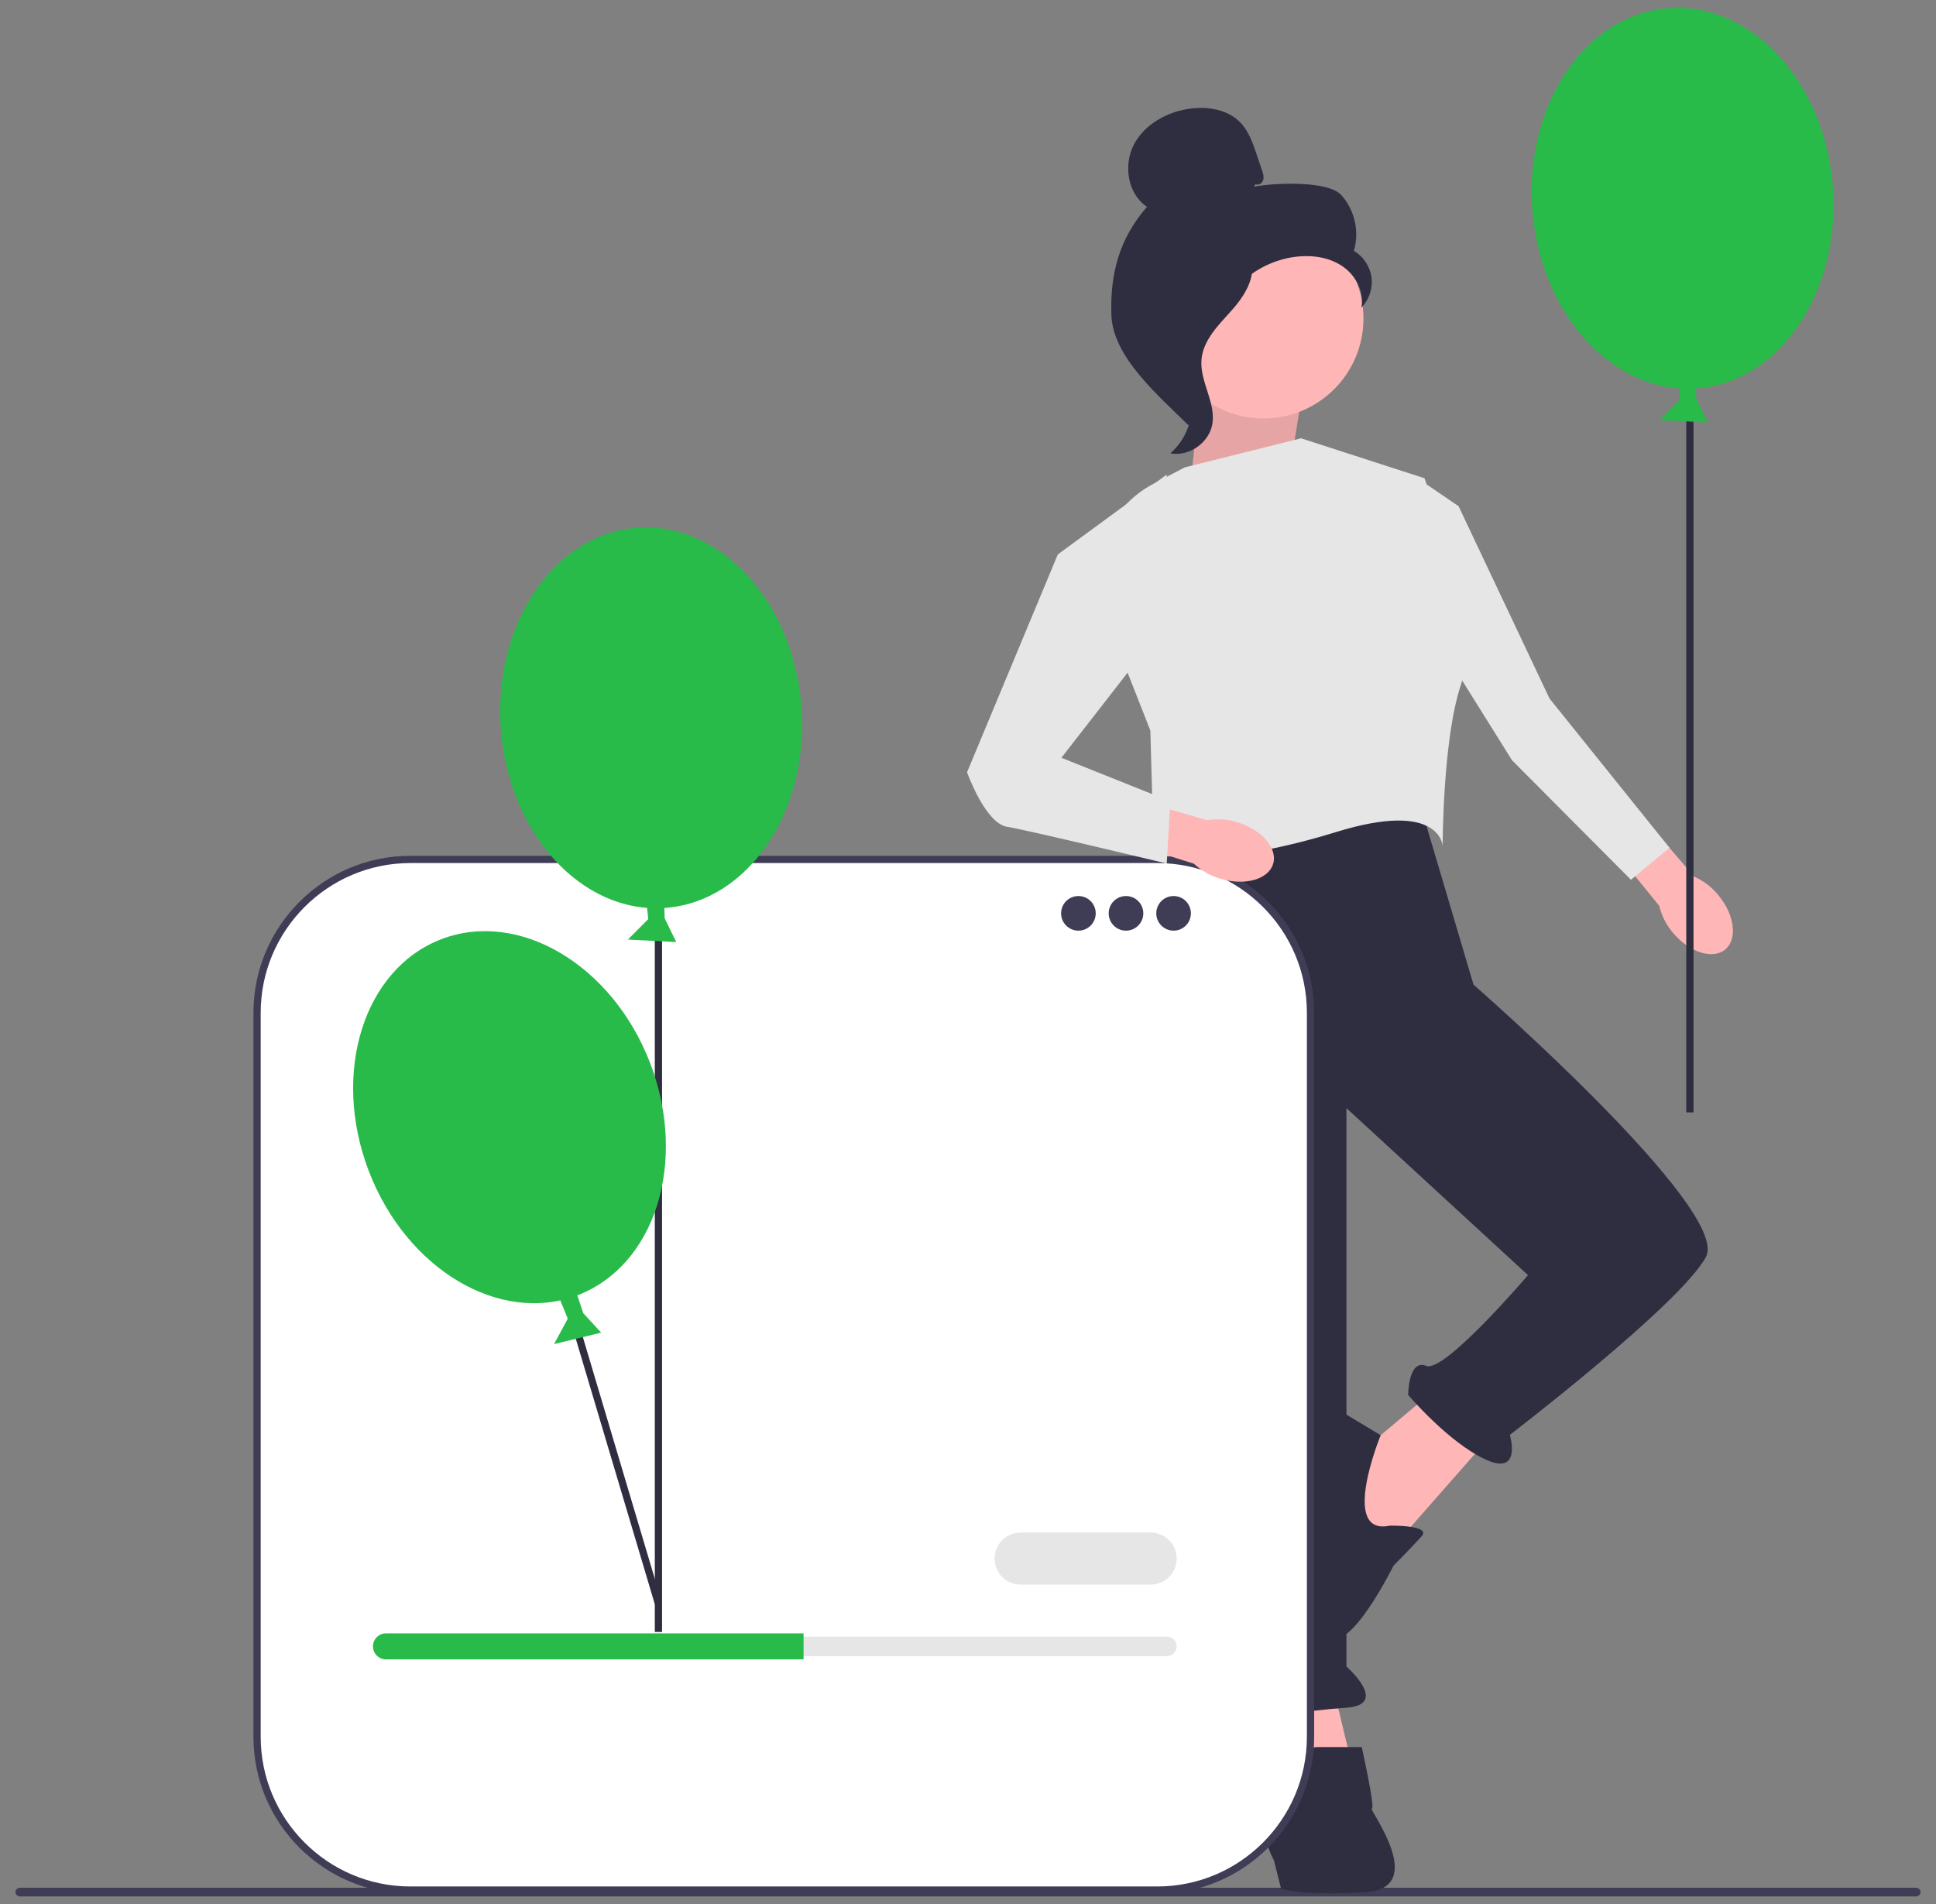 <svg width="123" height="121" viewBox="0 0 123 121" fill="none" xmlns="http://www.w3.org/2000/svg">
<rect x="0" y="0" width="123" height="121" fill="#808080" stroke="none"/>
<g clip-path="url(#clip0_238_16462)">
<path d="M122.018 120.226C122.018 120.378 121.896 120.5 121.744 120.5H1.259C1.107 120.5 0.984 120.378 0.984 120.226C0.984 120.073 1.107 119.951 1.259 119.951H121.744C121.896 119.951 122.018 120.073 122.018 120.226Z" fill="#3F3D56"/>
<path d="M84.621 106.859L86.005 112.627L81.852 113.78L80.93 107.551L84.621 106.859Z" fill="#FFB6B6"/>
<path d="M91.308 88.174L86.924 91.865L84.156 96.248L88.078 98.785L94.768 91.173L91.308 88.174Z" fill="#FFB6B6"/>
<path d="M89.927 50.111L93.618 62.568C93.618 62.568 109.997 76.871 108.382 79.87C106.767 82.869 95.925 91.173 95.925 91.173C95.925 91.173 96.729 93.829 94.366 92.732C92.003 91.635 89.466 88.636 89.466 88.636C89.466 88.636 89.466 86.329 90.619 86.79C91.772 87.252 97.078 81.023 97.078 81.023L85.544 70.412V105.895C85.544 105.895 88.312 108.315 85.544 108.51C82.776 108.706 80.238 109.167 80.238 109.167C80.238 109.167 77.008 108.014 78.162 106.86L74.702 87.944L72.164 64.875L74.01 52.88L89.927 50.111Z" fill="#2F2E41"/>
<path d="M82.545 111.934C82.545 111.934 82.776 111.012 83.699 111.012H86.517C86.517 111.012 87.389 114.933 87.159 114.933C86.928 114.933 90.85 120.008 86.698 120.239C82.545 120.47 81.392 120.008 81.392 120.008L80.93 118.188C80.93 118.188 80.238 117.01 80.469 116.087C80.7 115.164 82.545 111.934 82.545 111.934Z" fill="#2F2E41"/>
<path d="M88.308 96.94C88.308 96.94 90.957 96.899 90.325 97.612C89.692 98.325 88.539 99.478 88.539 99.478C88.539 99.478 85.795 105.014 84.514 103.976C83.233 102.938 81.157 91.404 81.849 90.02C82.541 88.636 83.463 88.636 83.463 88.636L87.719 91.195C87.719 91.195 85.078 97.632 88.308 96.94Z" fill="#2F2E41"/>
<path d="M81.846 30.503L82.769 24.736L76.54 22.198L75.617 30.964L81.846 30.503Z" fill="#FFB6B6"/>
<path opacity="0.1" d="M81.846 30.503L82.769 24.736L76.54 22.198L75.617 30.964L81.846 30.503Z" fill="black"/>
<path d="M75.277 29.695L82.659 27.85L90.502 30.387C90.502 30.387 93.962 40.076 92.809 43.536C91.655 46.996 91.655 53.755 91.655 53.755C91.655 53.755 91.54 50.803 84.85 52.879C78.16 54.955 73.316 54.724 73.316 54.724L73.085 46.42L70.187 39.043C68.948 35.89 70.284 32.31 73.284 30.739L75.277 29.695Z" fill="#E6E6E6"/>
<path d="M109.165 56.87C110.206 58.118 110.407 59.667 109.613 60.33C108.818 60.993 107.33 60.519 106.288 59.27C105.865 58.777 105.567 58.19 105.417 57.558L101.07 52.215L103.188 50.501L107.635 55.706C108.231 55.967 108.755 56.366 109.165 56.87Z" fill="#FFB6B6"/>
<path d="M90.169 30.461L88.656 36.453L96.061 48.306L103.619 55.902L106.069 53.87L98.446 44.385L92.668 32.164L90.169 30.461Z" fill="#E6E6E6"/>
<path d="M107.794 24.677C113.066 24.288 116.941 18.564 116.448 11.893C115.955 5.223 111.281 0.131 106.008 0.521C100.735 0.911 96.861 6.634 97.353 13.305C97.847 19.975 102.521 25.067 107.794 24.677Z" fill="#29BB49"/>
<path d="M107.594 24.677H107.133V70.684H107.594V24.677Z" fill="#2F2E41"/>
<path d="M107.711 23.706L107.767 25.336L108.503 26.846L105.43 26.689L106.722 25.389L106.576 23.908L107.711 23.706Z" fill="#29BB49"/>
<path d="M80.273 26.59C83.781 26.59 86.625 23.746 86.625 20.238C86.625 16.73 83.781 13.887 80.273 13.887C76.766 13.887 73.922 16.73 73.922 20.238C73.922 23.746 76.766 26.59 80.273 26.59Z" fill="#FFB6B6"/>
<path d="M79.767 11.699C79.951 11.806 80.197 11.644 80.256 11.439C80.315 11.235 80.246 11.018 80.178 10.816L79.835 9.801C79.592 9.081 79.334 8.336 78.808 7.788C78.013 6.961 76.751 6.751 75.614 6.903C74.154 7.099 72.714 7.889 72.036 9.196C71.357 10.504 71.646 12.327 72.872 13.143C71.124 15.146 70.515 17.379 70.611 20.035C70.707 22.692 73.603 25.138 75.491 27.009C75.913 26.754 76.296 25.556 76.064 25.121C75.832 24.686 76.164 24.181 75.877 23.78C75.59 23.38 75.35 24.018 75.64 23.619C75.823 23.368 75.108 22.789 75.381 22.639C76.698 21.911 77.136 20.269 77.963 19.012C78.961 17.495 80.669 16.468 82.476 16.298C83.471 16.204 84.523 16.374 85.339 16.952C86.155 17.53 86.683 18.563 86.494 19.545C86.984 19.047 87.228 18.318 87.136 17.626C87.044 16.933 86.618 16.293 86.015 15.941C86.382 14.728 86.068 13.334 85.216 12.395C84.365 11.457 80.913 11.617 79.671 11.864" fill="#2F2E41"/>
<path d="M79.577 16.335C77.931 16.513 76.743 17.938 75.74 19.254C75.161 20.013 74.556 20.851 74.57 21.805C74.585 22.769 75.23 23.596 75.538 24.51C76.041 26.004 75.551 27.782 74.352 28.805C75.536 29.03 76.817 28.142 77.022 26.953C77.26 25.57 76.211 24.235 76.335 22.836C76.445 21.604 77.415 20.656 78.241 19.735C79.066 18.814 79.841 17.592 79.462 16.415" fill="#2F2E41"/>
<path d="M73.515 54.609H26.07C20.69 54.609 16.328 58.971 16.328 64.351V110.358C16.328 115.738 20.69 120.099 26.07 120.099H73.515C78.895 120.099 83.257 115.738 83.257 110.358V64.351C83.257 58.971 78.895 54.609 73.515 54.609Z" fill="white"/>
<path d="M73.519 120.33H26.074C20.575 120.33 16.102 115.857 16.102 110.358V64.352C16.102 58.853 20.575 54.379 26.074 54.379H73.519C79.018 54.379 83.492 58.853 83.492 64.352V110.358C83.492 115.857 79.018 120.33 73.519 120.33ZM26.074 54.84C20.83 54.84 16.563 59.107 16.563 64.352V110.358C16.563 115.602 20.83 119.869 26.074 119.869H73.519C78.764 119.869 83.03 115.602 83.03 110.358V64.352C83.03 59.107 78.764 54.84 73.519 54.84H26.074Z" fill="#3F3D56"/>
<path d="M68.514 59.135C69.122 59.135 69.614 58.642 69.614 58.035C69.614 57.427 69.122 56.935 68.514 56.935C67.907 56.935 67.414 57.427 67.414 58.035C67.414 58.642 67.907 59.135 68.514 59.135Z" fill="#3F3D56"/>
<path d="M71.538 59.135C72.145 59.135 72.638 58.642 72.638 58.035C72.638 57.427 72.145 56.935 71.538 56.935C70.93 56.935 70.438 57.427 70.438 58.035C70.438 58.642 70.93 59.135 71.538 59.135Z" fill="#3F3D56"/>
<path d="M74.561 59.135C75.169 59.135 75.661 58.642 75.661 58.035C75.661 57.427 75.169 56.935 74.561 56.935C73.954 56.935 73.461 57.427 73.461 58.035C73.461 58.642 73.954 59.135 74.561 59.135Z" fill="#3F3D56"/>
<path d="M24.518 103.993C24.177 103.993 23.898 104.271 23.898 104.613C23.898 104.78 23.963 104.934 24.08 105.048C24.198 105.168 24.352 105.233 24.518 105.233H74.138C74.48 105.233 74.758 104.955 74.758 104.613C74.758 104.446 74.694 104.292 74.577 104.178C74.459 104.058 74.305 103.993 74.138 103.993H24.518Z" fill="#E6E6E6"/>
<path d="M51.054 103.786V105.439H24.522C24.294 105.439 24.088 105.348 23.939 105.195C23.786 105.046 23.695 104.84 23.695 104.613C23.695 104.158 24.067 103.786 24.522 103.786L51.054 103.786Z" fill="#29BB49"/>
<path d="M73.105 100.687H64.84C63.929 100.687 63.188 99.945 63.188 99.034C63.188 98.122 63.929 97.381 64.84 97.381H73.105C74.016 97.381 74.758 98.122 74.758 99.034C74.758 99.945 74.016 100.687 73.105 100.687Z" fill="#E6E6E6"/>
<path d="M42.063 101.869L36.286 82.457L35.844 82.589L41.601 101.932" fill="#2F2E41"/>
<path d="M42.262 57.691C47.535 57.301 51.41 51.578 50.917 44.907C50.424 38.237 45.75 33.145 40.477 33.535C35.204 33.924 31.329 39.648 31.822 46.318C32.315 52.989 36.989 58.081 42.262 57.691Z" fill="#29BB49"/>
<path d="M42.063 57.69H41.602V103.698H42.063V57.69Z" fill="#2F2E41"/>
<path d="M36.539 81.894L37.057 83.441L38.194 84.678L35.203 85.404L36.071 83.79L35.508 82.412L36.539 81.894Z" fill="#29BB49"/>
<path d="M42.172 56.72L42.228 58.35L42.964 59.859L39.891 59.702L41.183 58.403L41.037 56.922L42.172 56.72Z" fill="#29BB49"/>
<path d="M36.697 82.299C41.636 80.41 43.702 73.814 41.312 67.567C38.922 61.32 32.981 57.787 28.043 59.676C23.105 61.565 21.039 68.161 23.429 74.408C25.819 80.656 31.759 84.189 36.697 82.299Z" fill="#29BB49"/>
<path d="M78.61 52.248C80.166 52.718 81.185 53.901 80.886 54.892C80.587 55.882 79.083 56.304 77.527 55.833C76.902 55.654 76.33 55.328 75.857 54.882L69.289 52.808L70.116 50.213L76.693 52.116C77.333 52.006 77.991 52.051 78.61 52.248Z" fill="#FFB6B6"/>
<path d="M67.205 35.231L74.125 30.156L73.894 39.845L67.435 48.15L74.356 50.918L74.125 54.87C74.125 54.87 65.359 52.764 63.975 52.533C62.591 52.302 61.438 49.072 61.438 49.072L67.205 35.231Z" fill="#E6E6E6"/>
</g>
<defs>
<clipPath id="clip0_238_16462">
<rect width="121.034" height="120" fill="white" transform="translate(0.984 0.5)"/>
</clipPath>
</defs>
</svg>
